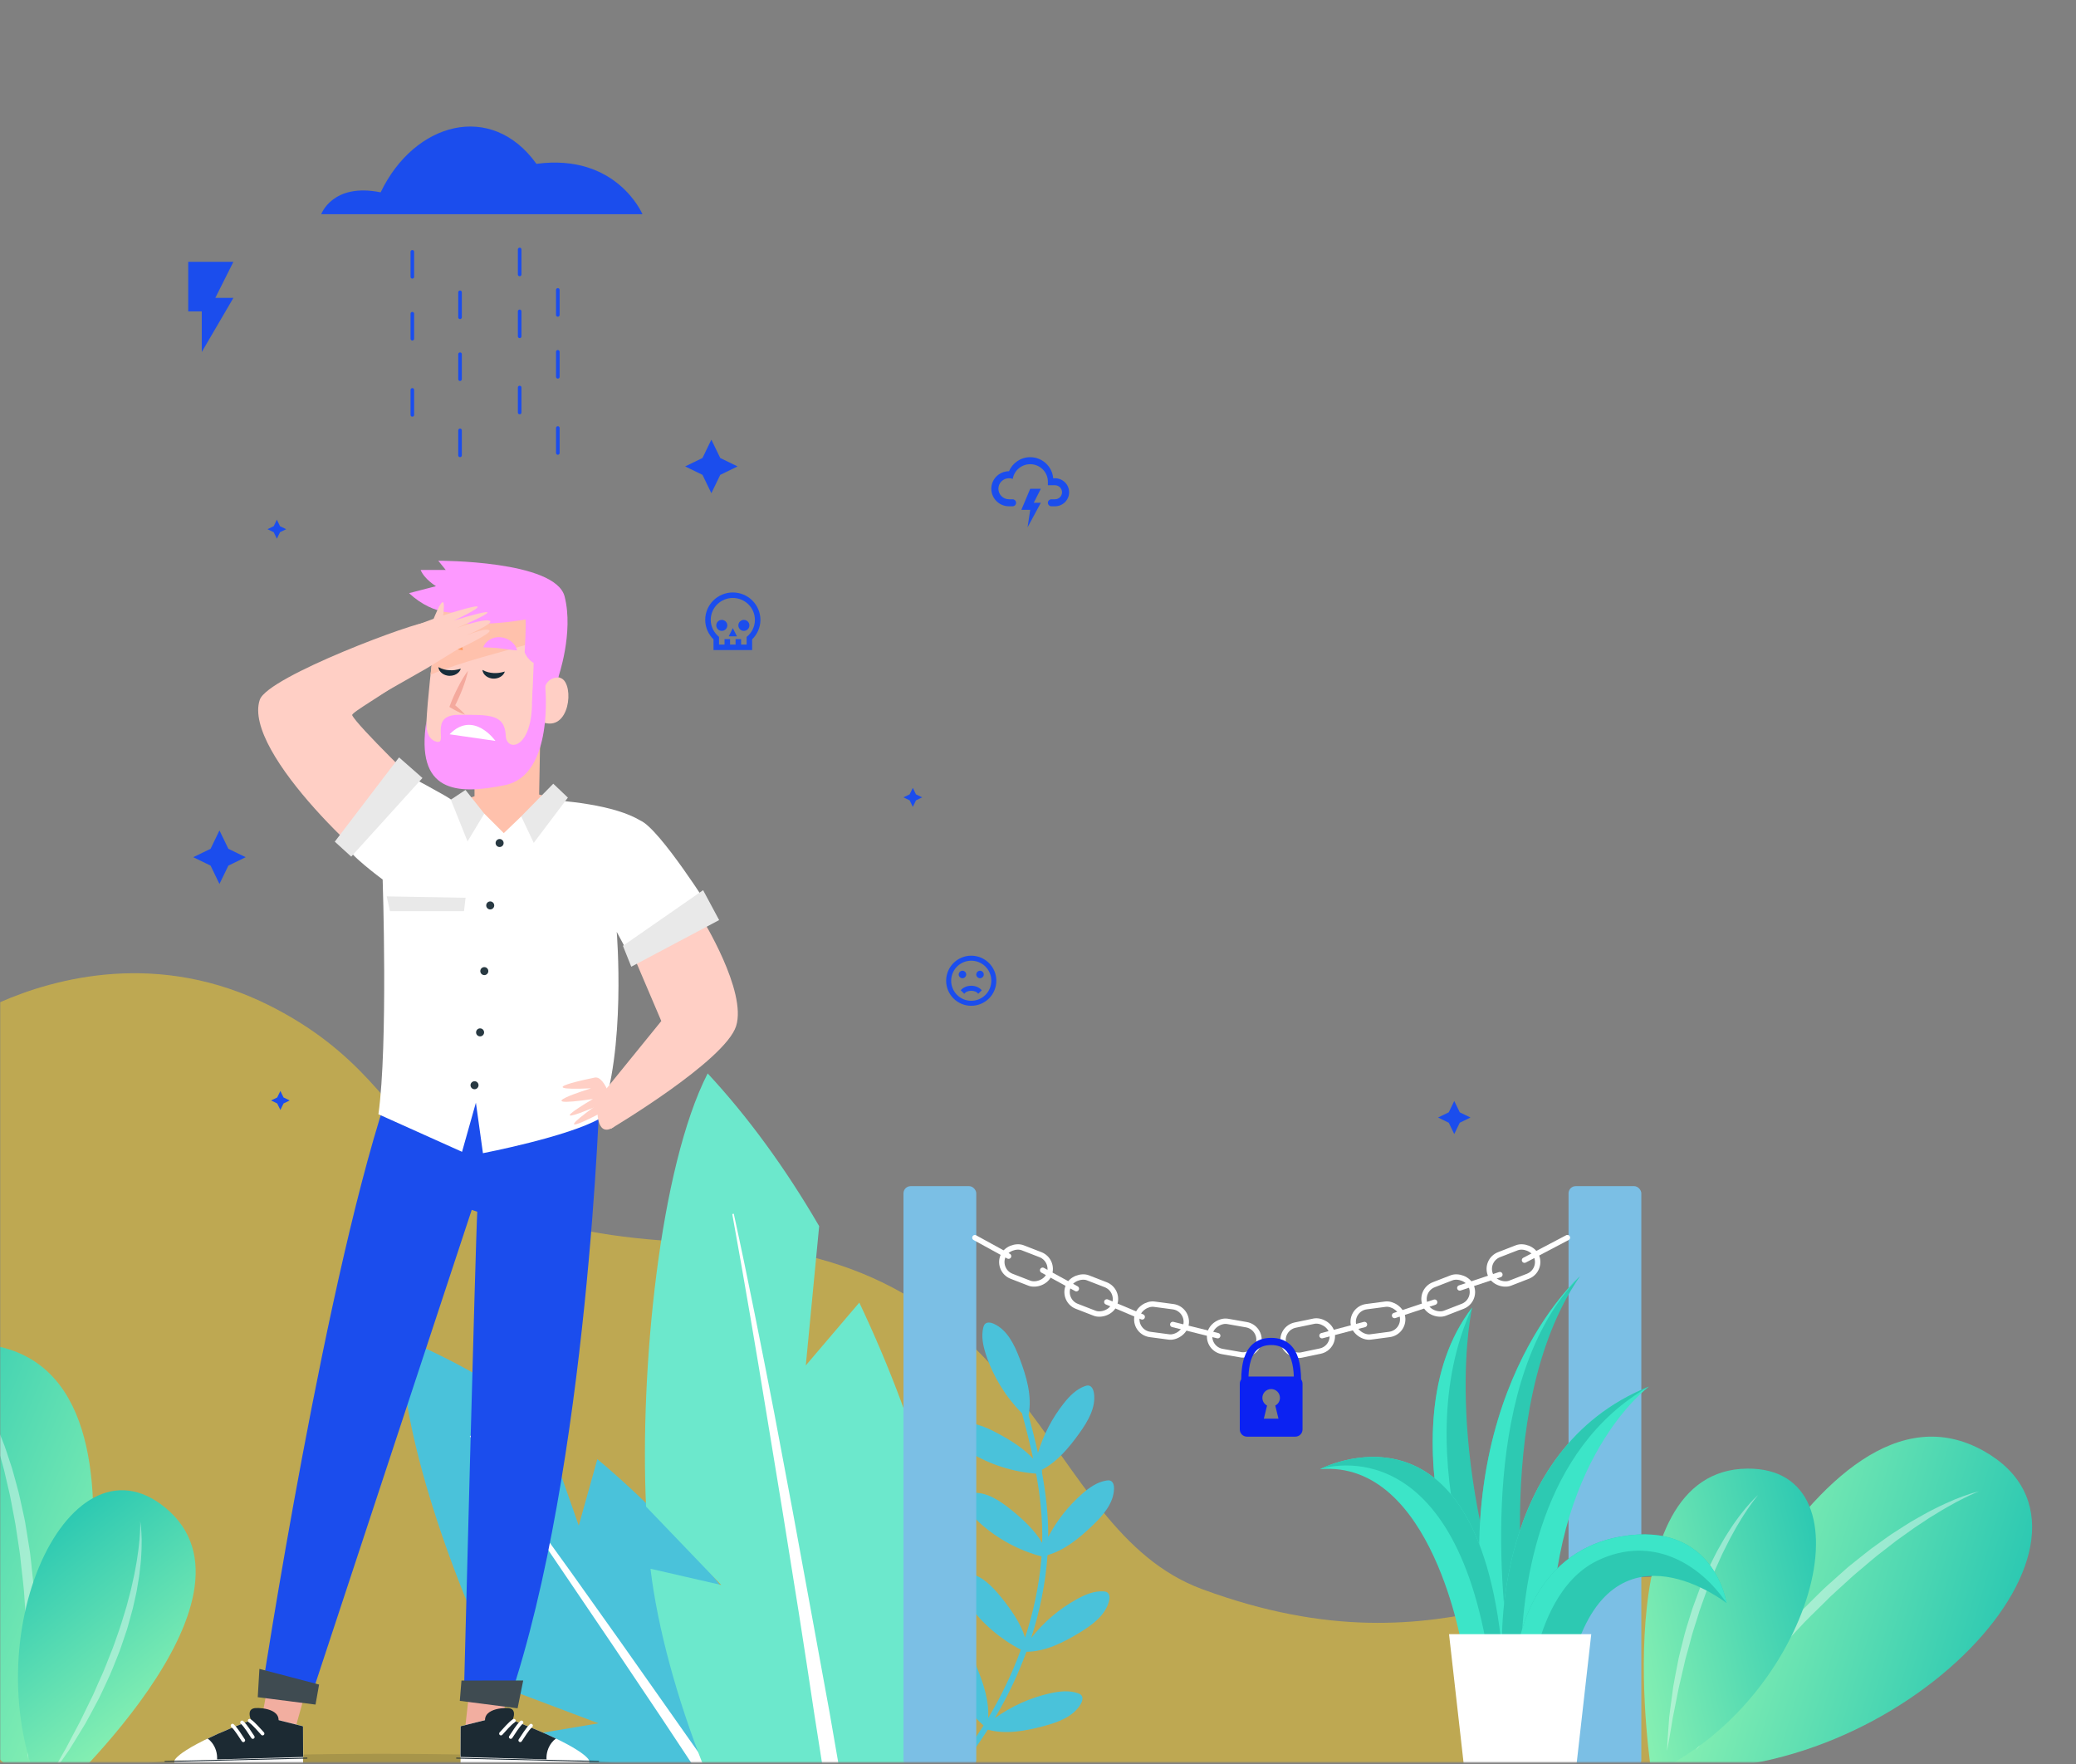 <svg width="1157" height="983" viewBox="0 0 1157 983" fill="none" xmlns="http://www.w3.org/2000/svg">
<rect x="0" y="0" width="1157" height="983" fill="#808080" stroke="none"/>
<mask id="mask0" mask-type="alpha" maskUnits="userSpaceOnUse" x="0" y="0" width="1157" height="983">
<rect width="1157" height="982.036" fill="#1B4DED"/>
</mask>
<g mask="url(#mask0)">
<path opacity="0.6" d="M670.028 885.574C577.519 851.427 581.682 698.464 392.559 692.475C212.816 686.783 250.895 611.376 150.816 560.654C88.516 529.069 30.565 545.103 -0 558.492V1276.57C-0 1287.48 8.952 1296.42 19.887 1296.42L928.521 1303.4C939.456 1303.4 948.409 1294.46 948.409 1283.55V881.86C873.663 862.824 811.064 937.619 670.028 885.574Z" fill="#E7C335"/>
<path fill-rule="evenodd" clip-rule="evenodd" d="M617.049 887.336C616.427 886.922 615.642 886.818 614.893 886.784C609.738 886.496 604.757 888.602 600.236 891.088C590.354 896.508 581.613 903.966 574.671 912.839C579.514 897.878 582.685 882.388 583.804 866.713L583.839 866.586C593.387 863.824 601.459 857.184 608.689 850.267C614.639 844.582 620.659 837.781 620.878 829.564C620.924 827.814 620.463 825.731 618.825 825.11C618.122 824.845 617.349 824.903 616.6 825.029C611.503 825.847 607.086 828.965 603.2 832.36C595.439 839.116 588.97 847.344 584.196 856.447C584.254 844.318 582.905 832.429 580.737 820.645L580.783 819.54C580.702 819.402 580.61 819.264 580.529 819.126C589.201 814.614 595.785 806.708 601.516 798.71C606.313 792.023 610.961 784.232 609.646 776.107C609.369 774.381 608.516 772.424 606.798 772.102C606.06 771.964 605.31 772.171 604.595 772.424C599.741 774.174 595.981 778.052 592.787 782.103C586.341 790.274 581.475 799.676 578.477 809.631C576.908 802.611 575.121 795.602 573.23 788.571L573.264 788.525C575.294 777.902 572.077 767.015 568.225 756.911C565.296 749.223 561.352 741.052 553.845 737.657C552.254 736.932 550.144 736.552 548.933 737.818C548.414 738.359 548.172 739.096 547.987 739.832C546.765 744.839 547.93 750.109 549.544 755.001C553.58 767.199 560.51 778.432 569.574 787.558C571.857 796.005 574.014 804.429 575.813 812.877C570.416 807.042 563.336 802.669 556.267 798.848C549.025 794.935 540.688 791.31 532.777 793.623C531.094 794.118 529.26 795.2 529.156 796.937C529.11 797.685 529.422 798.41 529.756 799.078C532.108 803.67 536.433 806.904 540.861 809.562C551.931 816.202 564.57 820.207 577.45 821.186C579.768 833.902 581.14 846.711 580.84 859.785C576.62 852.627 570.197 846.723 563.659 841.417C557.259 836.239 549.752 831.129 541.553 831.946C539.812 832.119 537.794 832.844 537.378 834.535C537.194 835.26 537.367 836.032 537.574 836.745C539.027 841.694 542.683 845.676 546.534 849.094C556.209 857.69 567.937 863.986 580.46 867.323C580.391 868.198 580.345 869.061 580.264 869.935C578.926 884.425 575.836 898.706 571.304 912.517C568.755 904.461 563.659 897.176 558.308 890.501C553.165 884.079 546.915 877.485 538.739 876.53C536.998 876.323 534.876 876.61 534.103 878.175C533.769 878.843 533.769 879.626 533.815 880.374C534.173 885.518 536.894 890.179 539.927 894.356C547.491 904.76 557.524 913.357 568.952 919.284C566.426 926.189 563.532 932.979 560.326 939.596C557.409 945.684 554.191 951.588 550.732 957.342C551.297 947.882 548.183 938.399 544.574 929.538C541.472 921.919 537.344 913.84 529.768 910.618C529.11 910.342 528.384 910.123 527.669 910.042V932.679C532.328 943.612 539.35 953.533 548.137 961.543C543.006 969.679 537.378 977.459 531.37 984.951H535.51C540.849 978.172 545.866 971.152 550.501 963.867C560.637 966.606 571.488 964.592 581.659 961.876C589.616 959.759 598.172 956.686 602.324 949.585C603.212 948.078 603.8 946.029 602.67 944.694C602.185 944.119 601.47 943.808 600.767 943.555C595.901 941.829 590.527 942.439 585.488 943.543C574.325 945.983 563.682 950.771 554.422 957.457C558.158 951.139 561.629 944.637 564.766 937.927C567.395 932.311 569.782 926.58 571.927 920.757C571.938 920.757 571.95 920.768 571.961 920.768L572.111 920.457C582.732 920.319 592.683 915.279 601.759 909.743C608.793 905.462 616.127 900.099 618.099 892.112C618.525 890.432 618.514 888.291 617.049 887.336Z" fill="#4AC2DA"/>
<path d="M309.015 984.962C304.425 978.702 300.228 972.522 296.526 966.514L333.577 960.323L282.504 941.058C252.983 884.171 221.906 794.785 223.878 745.61C249.062 755.967 275.297 770.514 300.977 788.559L322.552 850.152L332.919 813.118C383.104 855.124 428.307 910.134 455.464 972.464L454.288 984.962H309.015Z" fill="#4AC2DA"/>
<path d="M387.001 984.962C380.808 975.571 374.593 966.192 368.366 956.835C350.838 930.596 333.206 904.438 315.448 878.359C297.782 852.212 279.931 826.192 261.815 800.367L262.392 799.941C267.12 806.259 271.905 812.543 276.587 818.884L290.609 837.965C299.927 850.705 309.175 863.49 318.4 876.311C336.758 901.998 354.989 927.765 373.117 953.602L395.199 984.974H387.001V984.962Z" fill="white"/>
<path d="M392.411 984.962C377.167 946.374 366.488 907.062 362.522 874.182L401.971 883.228L360.065 839.553C356.548 763.08 367.619 650.55 394.395 598.164C416.547 621.975 437.718 650.861 456.538 683.268L449.088 760.881L478.909 725.873C511.543 794.877 542.954 888.429 533.66 984.962H392.411Z" fill="#6CE8CC"/>
<path d="M458.544 984.962C458.452 984.422 458.36 983.869 458.268 983.328L453.874 955.409C451.107 936.777 448.224 918.156 445.318 899.535C439.437 862.317 433.417 825.11 427.225 787.949C421.148 750.754 414.829 713.605 408.106 676.525L408.948 676.352C410.92 685.57 412.961 694.777 414.863 704.007L420.525 731.708C424.25 750.19 427.882 768.684 431.469 787.19C438.514 824.224 445.387 861.293 452.121 898.384L462.292 954.016L467.124 981.878L467.62 984.962H458.544Z" fill="white"/>
<path d="M23.532 999.675C23.532 999.675 103.304 767.843 -4.13 749.72C-99.883 733.57 -86.859 924.101 23.532 999.675Z" fill="url(#paint0_linear)"/>
<path opacity="0.4" d="M-16.146 768.903C-16.146 768.903 -15.716 769.616 -14.993 771.007C-14.252 772.376 -13.274 774.449 -12.045 777.092C-11.459 778.426 -10.798 779.895 -10.092 781.51C-9.435 783.14 -8.732 784.918 -7.978 786.791C-7.184 788.661 -6.512 790.725 -5.74 792.869C-4.997 795.027 -4.096 797.239 -3.397 799.654C-2.651 802.034 -1.873 804.532 -1.066 807.108C-0.337 809.712 0.403 812.417 1.168 815.179C1.547 816.566 1.936 817.961 2.328 819.377C2.69 820.806 2.997 822.281 3.332 823.743C4.015 826.676 4.725 829.687 5.431 832.749C6.088 835.826 6.622 838.987 7.238 842.159C7.805 845.347 8.534 848.538 8.969 851.82C9.465 855.096 9.962 858.393 10.47 861.698C10.704 863.352 10.999 865.001 11.195 866.68L11.721 871.703C12.443 878.405 13.395 885.072 13.708 891.736C14.059 898.376 14.902 904.883 14.95 911.24C15.189 917.588 15.416 923.725 15.632 929.559C15.605 935.399 15.656 940.917 15.714 946.019C15.738 948.566 15.762 951.021 15.782 953.346C15.723 955.679 15.67 957.889 15.624 959.958C15.532 964.115 15.466 967.743 15.413 970.723C15.361 976.707 15.334 980.128 15.334 980.128C15.334 980.128 15.768 976.725 16.544 970.776C16.891 967.796 17.322 964.17 17.799 960.013C18.026 957.926 18.281 955.714 18.543 953.38C18.683 951.039 18.841 948.585 18.987 946.01C19.301 940.879 19.629 935.301 19.895 929.416C20.018 923.526 20.005 917.306 19.971 910.887C19.975 909.278 19.956 907.651 19.949 906.033C19.92 904.398 19.799 902.761 19.738 901.119C19.586 897.827 19.408 894.477 19.198 891.121C18.937 884.37 18.066 877.603 17.382 870.786L16.799 865.698C16.591 864.01 16.273 862.324 16.017 860.652C15.473 857.299 14.94 853.956 14.401 850.644C13.95 847.313 13.125 844.081 12.445 840.875C11.724 837.673 11.077 834.494 10.327 831.396C9.488 828.318 8.675 825.297 7.868 822.337C7.45 820.864 7.063 819.397 6.63 817.965C6.167 816.547 5.695 815.14 5.236 813.762C4.308 810.996 3.477 808.291 2.55 805.728C1.554 803.182 0.597 800.723 -0.339 798.373C-1.216 795.997 -2.246 793.808 -3.196 791.702C-4.165 789.619 -5.013 787.614 -5.983 785.804C-6.913 783.989 -7.79 782.291 -8.604 780.717C-9.494 779.191 -10.299 777.789 -11.03 776.52C-12.53 774.007 -13.802 772.117 -14.707 770.836C-15.632 769.557 -16.146 768.903 -16.146 768.903Z" fill="white"/>
<path d="M26.297 1005.8C26.297 1005.8 153.995 891.083 92.148 840.168C37 794.763 -18.287 918.04 26.297 1005.8Z" fill="url(#paint1_linear)"/>
<path opacity="0.4" d="M78.146 847.658C78.146 847.658 78.189 848.26 78.175 849.384C78.192 850.516 78.112 852.173 78.016 854.256C77.943 855.296 77.862 856.457 77.771 857.721C77.638 858.969 77.498 860.339 77.346 861.791C77.234 863.239 76.96 864.775 76.733 866.386C76.487 868 76.311 869.708 75.948 871.465C75.624 873.219 75.29 875.054 74.932 876.963C74.522 878.847 74.097 880.793 73.659 882.801C73.439 883.795 73.211 884.82 72.984 885.845C72.737 886.872 72.439 887.895 72.163 888.935C71.611 891.016 71.053 893.148 70.49 895.311C69.874 897.469 69.168 899.627 68.497 901.831C67.784 904.02 67.188 906.267 66.365 908.477C65.594 910.692 64.805 912.929 64.016 915.166C63.616 916.29 63.248 917.421 62.807 918.53L61.463 921.856C59.698 926.289 58.061 930.79 56.043 935.037C54.047 939.302 52.425 943.649 50.329 947.632C48.359 951.661 46.468 955.571 44.656 959.271C42.694 962.885 40.877 966.342 39.224 969.53C38.388 971.124 37.586 972.655 36.826 974.11C36.013 975.54 35.243 976.896 34.513 978.155C33.078 980.713 31.822 982.938 30.788 984.776C28.753 988.479 27.607 990.592 27.607 990.592C27.607 990.592 29.024 988.643 31.493 985.218C32.711 983.493 34.194 981.395 35.877 978.984C36.713 977.773 37.612 976.486 38.565 975.132C39.431 973.726 40.351 972.254 41.305 970.718C43.212 967.645 45.274 964.294 47.414 960.732C49.457 957.109 51.514 953.242 53.638 949.227C54.172 948.23 54.704 947.214 55.247 946.206C55.768 945.181 56.244 944.119 56.752 943.065C57.748 940.958 58.759 938.809 59.748 936.642C61.833 932.357 63.546 927.808 65.367 923.329L66.696 919.953C67.124 918.816 67.49 917.665 67.887 916.521C68.661 914.235 69.435 911.949 70.202 909.694C71.031 907.452 71.581 905.149 72.216 902.898C72.821 900.64 73.481 898.426 74.041 896.223C74.538 894.007 75.029 891.821 75.515 889.687C75.738 888.622 75.992 887.563 76.186 886.511C76.359 885.461 76.533 884.411 76.709 883.382C77.041 881.324 77.43 879.331 77.683 877.393C77.905 875.448 78.113 873.565 78.319 871.753C78.555 869.948 78.627 868.211 78.727 866.552C78.806 864.895 78.937 863.334 78.924 861.858C78.932 860.381 78.95 859.003 78.958 857.728C78.906 856.459 78.854 855.281 78.814 854.223C78.714 852.11 78.531 850.46 78.382 849.332C78.258 848.243 78.146 847.658 78.146 847.658Z" fill="white"/>
<path d="M236.504 440.578C236.504 440.578 199.094 404.525 196.285 398.564C194.849 395.567 271.519 357.57 237.812 346.923C233.822 345.68 149.108 376.92 144.767 389.989C134.936 419.443 210.617 488.138 221.821 491.931C265.231 506.658 236.504 440.578 236.504 440.578Z" fill="#FFCFC5"/>
<path opacity="0.15" d="M74.128 985.257C74.128 989.653 136.221 993.203 212.804 993.203C289.388 993.203 351.48 989.64 351.48 985.257C351.48 980.86 289.388 977.31 212.804 977.31C136.221 977.31 74.128 980.86 74.128 985.257Z" fill="#222221"/>
<path d="M328.368 981.05L256.709 977.767L256.613 984.812L328.464 984.62L328.368 981.05Z" fill="white"/>
<path d="M285.5 930.844L279.148 961.732L258.241 971.774L262.231 936.39C270.051 934.924 277.808 933.107 285.5 930.844Z" fill="#F2AEA0"/>
<path d="M279.37 956.25L256.644 961.924L256.58 979.042L328.335 981.082C328.367 981.05 326.707 973.654 279.37 956.25Z" fill="white"/>
<path d="M307.494 971.072C305.42 973.718 304.398 977.065 304.59 980.412L256.647 979.073L256.711 961.955L279.437 956.281C292.971 961.254 302.738 965.398 309.825 968.809C308.931 969.446 308.165 970.211 307.494 971.072Z" fill="#1C2A33"/>
<path d="M283.139 963.326C283.139 963.326 290.64 952.361 283.139 951.819C279.564 951.564 265.71 952.616 271.871 963.326C278.031 974.005 283.139 963.326 283.139 963.326Z" fill="#1C2A33"/>
<path d="M333.826 981.592L254.283 979.711" stroke="#1C2A33" stroke-width="0.487" stroke-miterlimit="10"/>
<path d="M285.914 957.971C283.042 960.011 280.903 962.816 278.477 965.335C278.094 965.717 278.094 966.387 278.477 966.769C278.86 967.152 279.53 967.152 279.913 966.769C282.18 964.378 284.254 961.637 286.936 959.724C287.383 959.406 287.606 958.832 287.287 958.354C287.063 957.907 286.361 957.652 285.914 957.971Z" fill="white"/>
<path d="M289.969 959.054C287.448 961.509 285.756 964.633 283.777 967.47C283.458 967.916 283.681 968.586 284.128 968.841C284.639 969.128 285.213 968.936 285.501 968.49C287.384 965.78 288.98 962.816 291.374 960.489C292.331 959.596 290.895 958.162 289.969 959.054Z" fill="white"/>
<path d="M295.268 960.872C292.747 963.326 291.055 966.45 289.076 969.287C288.757 969.734 288.98 970.403 289.427 970.658C289.938 970.945 290.512 970.754 290.8 970.307C292.683 967.598 294.279 964.633 296.673 962.306C297.63 961.382 296.194 959.947 295.268 960.872Z" fill="white"/>
<path d="M97.207 981.05L168.866 977.767L168.962 984.811L97.111 984.62L97.207 981.05Z" fill="white"/>
<path d="M151.852 925.169L146.139 956.185L161.747 973.303L171.323 939.004C164.62 934.732 158.14 930.142 151.852 925.169Z" fill="#F2AEA0"/>
<path d="M146.204 956.249L168.931 961.924L168.995 979.041L97.24 981.081C97.208 981.05 98.868 973.654 146.204 956.249Z" fill="white"/>
<path d="M118.084 971.072C120.159 973.718 121.18 977.065 120.989 980.412L168.932 979.073L168.868 961.955L146.141 956.281C132.607 961.254 122.84 965.398 115.754 968.809C116.648 969.446 117.414 970.211 118.084 971.072Z" fill="#1C2A33"/>
<path d="M142.436 963.326C142.436 963.326 134.935 952.36 142.436 951.818C146.011 951.563 159.864 952.615 153.703 963.326C147.543 974.004 142.436 963.326 142.436 963.326Z" fill="#1C2A33"/>
<path d="M91.749 981.591L171.292 979.711" stroke="#1C2A33" stroke-width="0.487" stroke-miterlimit="10"/>
<path d="M138.607 959.724C141.289 961.637 143.331 964.378 145.63 966.769C146.013 967.151 146.683 967.151 147.066 966.769C147.449 966.386 147.449 965.749 147.066 965.334C144.64 962.816 142.502 960.011 139.629 957.971C139.182 957.652 138.512 957.907 138.256 958.321C137.969 958.863 138.16 959.405 138.607 959.724Z" fill="white"/>
<path d="M134.171 960.489C136.565 962.816 138.161 965.78 140.044 968.49C140.363 968.936 140.938 969.159 141.417 968.84C141.863 968.585 142.087 967.916 141.768 967.47C139.789 964.601 138.097 961.509 135.575 959.054C134.682 958.162 133.245 959.596 134.171 960.489Z" fill="white"/>
<path d="M128.872 962.305C131.266 964.632 132.862 967.597 134.745 970.306C135.064 970.753 135.639 970.976 136.117 970.657C136.564 970.402 136.788 969.733 136.468 969.286C134.489 966.417 132.798 963.325 130.276 960.871C129.382 959.946 127.946 961.381 128.872 962.305Z" fill="white"/>
<path d="M334.366 605.412C334.366 605.412 328.142 816.915 283.614 948.28L258.525 945.092C258.525 945.092 264.973 692.819 265.995 675.223L262.898 674.203L172.79 947.26L145.85 943.116C145.85 943.116 182.11 705.251 218.339 602.83C226.095 581.027 334.366 605.412 334.366 605.412Z" fill="#1B4DED"/>
<path d="M396.515 507.678C396.515 507.678 367.787 461.903 356.903 457.249C328.175 440.036 250.037 445.805 251.281 445.614C252.526 445.423 223.703 430.122 223.703 430.122C223.703 430.122 194.688 469.522 193.922 471.849C192.869 474.973 213.265 490.114 213.265 490.114C213.265 490.114 216.33 582.111 210.903 620.905L257.506 641.848L265.23 614.466L269.156 642.613C269.156 642.613 316.62 633.464 334.4 623.232C349.146 585.49 343.72 519.281 343.72 519.281L349.944 530.917L396.515 507.678Z" fill="white"/>
<path d="M300.468 442.745L301.138 406.883L264.399 417.371L264.463 443.701C262.739 444.402 255.94 446.156 256.291 448.355C256.834 451.543 269.889 453.392 269.889 453.392L280.773 464.262L290.477 454.954C290.477 454.954 314.768 449.407 311.959 447.463C309.182 445.486 305.224 443.861 300.468 442.745Z" fill="#FFC1AC"/>
<path d="M283.552 335.766C305.385 341.982 303.98 357.124 303.98 357.124C303.98 357.124 304.874 366.081 303.693 379.979C305.895 377.27 309.406 376.282 312.886 378.003C320.227 381.637 317.546 408.382 302.065 402.325C301.203 408.924 298.075 416.765 297.118 418.487C293.543 425.053 278.86 434.553 266.251 435.477C253.643 436.402 237.843 426.807 237.46 412.016C236.918 391.583 245.089 335.734 245.089 335.734C245.089 335.734 247.387 325.438 283.552 335.766Z" fill="#FFCFC5"/>
<path d="M296.671 358.303C299.097 357.57 301.523 356.805 303.981 356.072C303.853 352.565 301.97 341.026 283.553 335.766C247.388 325.438 245.09 335.734 245.09 335.734C245.09 335.734 242.185 355.594 239.951 375.963C258.209 368.408 277.775 363.945 296.671 358.303Z" fill="#FFC1AC"/>
<path d="M292.743 342.939C298.712 343.257 306.501 349.123 312.501 349.314C312.47 349.346 312.438 349.378 312.438 349.441C311.32 351.96 311.129 377.557 311.129 377.557C305.128 377.525 303.851 382.498 303.851 382.498L302.479 393.177L296.542 392.22L297.436 369.492C293.509 367.133 292.392 363.435 292.392 363.435C292.392 363.435 293.446 347.051 292.743 342.939Z" fill="#FD99FF"/>
<path d="M260.826 373.763C260.124 377.365 258.943 380.776 257.666 384.123C256.357 387.47 254.889 390.754 253.229 393.909L252.782 392.284C255.048 394.101 257.283 396.013 259.23 398.276C256.389 397.288 253.804 395.918 251.314 394.451L250.452 393.941L250.867 392.826C252.112 389.447 253.612 386.195 255.24 383.007C256.836 379.82 258.623 376.696 260.826 373.763Z" fill="#F4A99D"/>
<path d="M288.147 362.447C283.997 362.096 281.316 361.555 278.667 361.3C277.358 361.14 276.081 360.981 274.613 360.949C273.113 360.789 271.517 360.917 269.346 360.694C270.751 356.741 275.251 354.542 279.401 355.147C281.476 355.402 283.423 356.231 284.955 357.474C286.455 358.717 287.732 360.311 288.147 362.447Z" fill="#FD99FF"/>
<path d="M257.921 362.352C254.091 361.746 251.793 361.268 249.909 361.268C248.952 361.268 247.994 361.173 246.749 361.364C245.473 361.428 244.036 361.81 242.025 361.97C242.185 359.993 243.047 358.304 244.515 357.029C245.92 355.69 248.09 354.989 250.165 355.084C252.272 355.18 254.219 356.072 255.559 357.379C256.932 358.686 257.889 360.344 257.921 362.352Z" fill="#FF9C62"/>
<path d="M295.01 344.787C295.01 344.787 268.07 350.461 245.823 345.807L256.707 341.153C256.707 341.153 242.726 344.245 227.98 330.538L242.982 326.649C242.982 326.649 236.502 322.76 234.427 317.596H248.408L244.259 312.464C244.259 312.464 309.502 312.209 314.673 332.387C319.844 352.565 311.098 377.557 311.098 377.557L295.01 344.787Z" fill="#FD99FF"/>
<path d="M303.854 382.497C303.854 382.497 308.993 431.779 281.542 437.485C254.091 443.159 231.429 441.501 237.653 401.687C237.653 401.687 236.631 411.76 243.335 413.322C250.07 414.884 238.611 398.34 255.687 398.34C272.764 398.34 281.351 397.766 281.893 410.166C282.276 418.709 296.002 417.976 296.512 392.252C297.087 366.495 303.854 382.497 303.854 382.497Z" fill="#FD99FF"/>
<path d="M250.547 409.179L276.114 412.877C276.114 412.877 263.921 395.504 250.547 409.179Z" fill="white"/>
<path d="M335.325 619.949C335.325 619.949 303.661 636.812 331.048 616.857C331.08 616.857 339.219 609.302 335.325 619.949Z" fill="#FFCFC5"/>
<path d="M316.492 444.467L297.468 469.681L290.478 454.922L308.352 436.72L316.492 444.467Z" fill="#E9E9E9"/>
<path d="M251.249 445.614L260.57 468.884L269.89 453.392L259.421 440.195L251.249 445.614Z" fill="#E9E9E9"/>
<path d="M195.742 477.363L186.581 469.011L222.395 422.057L235.45 433.532L195.742 477.363Z" fill="#E9E9E9"/>
<path d="M291.596 936.454L257.187 936.486L256.261 947.802L288.468 951.946L291.596 936.454Z" fill="#3F4B51"/>
<path d="M144.574 929.982L177.834 938.717L175.855 949.874L143.648 945.761L144.574 929.982Z" fill="#3F4B51"/>
<path d="M276.21 469.777C276.21 470.988 277.199 472.008 278.444 472.008C279.657 472.008 280.679 471.02 280.679 469.777C280.679 468.565 279.689 467.545 278.444 467.545C277.199 467.545 276.21 468.565 276.21 469.777Z" fill="#283942"/>
<path d="M270.976 504.554C270.976 505.766 271.966 506.786 273.21 506.786C274.423 506.786 275.445 505.798 275.445 504.554C275.445 503.343 274.455 502.323 273.21 502.323C271.997 502.323 270.976 503.311 270.976 504.554Z" fill="#283942"/>
<path d="M267.687 541.149C267.687 542.36 268.676 543.38 269.921 543.38C271.134 543.38 272.155 542.392 272.155 541.149C272.155 539.938 271.166 538.917 269.921 538.917C268.676 538.917 267.687 539.906 267.687 541.149Z" fill="#283942"/>
<path d="M267.561 577.521C268.795 577.521 269.796 576.522 269.796 575.289C269.796 574.057 268.795 573.058 267.561 573.058C266.327 573.058 265.327 574.057 265.327 575.289C265.327 576.522 266.327 577.521 267.561 577.521Z" fill="#283942"/>
<path d="M262.227 604.743C262.227 605.954 263.217 606.974 264.462 606.974C265.675 606.974 266.696 605.986 266.696 604.743C266.696 603.5 265.707 602.511 264.462 602.511C263.217 602.543 262.227 603.532 262.227 604.743Z" fill="#283942"/>
<path d="M259.487 500.282L215.534 499.517L217.321 507.742H258.593L259.487 500.282Z" fill="#E9E9E9"/>
<path d="M253.039 345.776C253.039 345.776 285.756 330.475 248.155 342.588C233.792 347.21 187.764 365.284 157.983 380.171C164.686 389.319 202.447 379.756 210.203 388.14L238.196 372.202L254.539 362.128C254.539 362.128 274.329 352.916 272.829 351.354C270.658 349.059 256.231 355.721 256.231 355.721C256.231 355.721 276.149 347.433 272.957 345.935C269.765 344.437 254.667 349.92 254.667 349.92C254.667 349.92 293.992 333.248 253.039 345.776Z" fill="#FFCFC5"/>
<path d="M237.812 355.02C237.812 355.02 250.74 317.979 246.558 346.126C242.919 370.416 237.812 355.02 237.812 355.02Z" fill="#FFCFC5"/>
<path d="M256.804 372.648C256.453 373.955 255.432 375.007 254.251 375.676C253.07 376.377 251.633 376.632 250.261 376.6C248.888 376.505 247.484 376.058 246.367 375.198C245.249 374.369 244.419 373.126 244.356 371.755C245.537 372.393 246.526 372.775 247.516 373.03C248.505 373.253 249.463 373.445 250.42 373.476C252.399 373.604 254.251 373.413 256.804 372.648Z" fill="#172D3A"/>
<path d="M281.35 374.21C280.999 375.517 279.977 376.568 278.796 377.238C277.615 377.939 276.179 378.194 274.806 378.162C273.434 378.067 272.029 377.62 270.912 376.76C269.795 375.931 268.965 374.688 268.901 373.317C270.082 373.955 271.072 374.337 272.061 374.592C273.051 374.815 274.008 375.006 274.966 375.038C276.945 375.166 278.828 374.975 281.35 374.21Z" fill="#172D3A"/>
<path d="M391.057 511.567L353.009 532.51L368.554 568.977L335.166 610.099L340.592 628.906C340.592 628.906 404.016 591.227 410.241 571.814C416.433 552.401 391.057 511.567 391.057 511.567Z" fill="#FFCFC5"/>
<path d="M342.379 618.865C342.379 618.865 337.783 598.495 331.048 600.567C331.048 600.567 292.808 608.122 329.42 606.464C329.42 606.464 291.627 618.099 330.441 612.425C330.441 612.425 299.831 630.276 332.963 616.314C332.963 616.314 331.878 631.36 339.379 629.32C346.912 627.216 342.379 618.865 342.379 618.865Z" fill="#FFCFC5"/>
<path d="M391.855 496.044L347.168 527.06L351.828 538.695L400.792 512.715L391.855 496.044Z" fill="#E9E9E9"/>
<rect x="503.529" y="660.979" width="40.562" height="323.849" rx="4" fill="#7BBFE5"/>
<rect x="874.182" y="660.979" width="40.562" height="323.849" rx="4" fill="#7BBFE5"/>
<rect x="1.943" y="-0.855" width="17.036" height="27.688" rx="8.518" transform="matrix(0.363 -0.932 0.932 0.362 555.918 710.227)" stroke="white" stroke-width="3"/>
<rect x="1.943" y="-0.855" width="17.036" height="27.688" rx="8.518" transform="matrix(0.363 -0.932 0.932 0.362 592.283 726.978)" stroke="white" stroke-width="3"/>
<rect x="1.684" y="-1.29" width="17.031" height="27.695" rx="8.516" transform="matrix(0.132 -0.991 0.991 0.131 633.559 744.351)" stroke="white" stroke-width="3"/>
<rect x="1.738" y="-1.217" width="17.032" height="27.695" rx="8.516" transform="matrix(0.174 -0.985 0.985 0.173 673.681 753.566)" stroke="white" stroke-width="3"/>
<rect x="-1.943" y="-0.855" width="17.036" height="27.688" rx="8.518" transform="matrix(-0.363 -0.932 -0.932 0.362 857.981 706.606)" stroke="white" stroke-width="3"/>
<rect x="-1.943" y="-0.855" width="17.036" height="27.688" rx="8.518" transform="matrix(-0.363 -0.932 -0.932 0.362 821.616 723.357)" stroke="white" stroke-width="3"/>
<rect x="-1.684" y="-1.29" width="17.031" height="27.695" rx="8.516" transform="matrix(-0.132 -0.991 -0.991 0.131 781.306 741.011)" stroke="white" stroke-width="3"/>
<rect x="-1.777" y="-1.161" width="17.032" height="27.694" rx="8.516" transform="matrix(-0.206 -0.979 -0.979 0.205 742.608 749.654)" stroke="white" stroke-width="3"/>
<line x1="543.33" y1="689.699" x2="562.107" y2="699.996" stroke="white" stroke-width="3" stroke-linecap="round" stroke-linejoin="round"/>
<line x1="1.5" y1="-1.5" x2="22.916" y2="-1.5" transform="matrix(0.877 0.48 -0.482 0.876 579.057 708.439)" stroke="white" stroke-width="3" stroke-linecap="round" stroke-linejoin="round"/>
<line x1="1.5" y1="-1.5" x2="22.92" y2="-1.5" transform="matrix(0.921 0.389 -0.39 0.921 614.887 726.3)" stroke="white" stroke-width="3" stroke-linecap="round" stroke-linejoin="round"/>
<line x1="1.5" y1="-1.5" x2="27.331" y2="-1.5" transform="matrix(0.97 0.242 -0.243 0.97 651.79 739.149)" stroke="white" stroke-width="3" stroke-linecap="round" stroke-linejoin="round"/>
<line x1="1.5" y1="-1.5" x2="25.976" y2="-1.5" transform="matrix(0.967 -0.254 0.255 0.967 735.712 746.129)" stroke="white" stroke-width="3" stroke-linecap="round" stroke-linejoin="round"/>
<line x1="1.5" y1="-1.5" x2="25.033" y2="-1.5" transform="matrix(0.949 -0.316 0.317 0.948 776.274 734.961)" stroke="white" stroke-width="3" stroke-linecap="round" stroke-linejoin="round"/>
<line x1="1.5" y1="-1.5" x2="25.033" y2="-1.5" transform="matrix(0.949 -0.316 0.317 0.948 812.639 719.607)" stroke="white" stroke-width="3" stroke-linecap="round" stroke-linejoin="round"/>
<line x1="1.5" y1="-1.5" x2="28.518" y2="-1.5" transform="matrix(0.885 -0.465 0.466 0.885 849.007 704.252)" stroke="white" stroke-width="3" stroke-linecap="round" stroke-linejoin="round"/>
<path fill-rule="evenodd" clip-rule="evenodd" d="M695.812 767.067H721.078C720.964 764.052 720.626 760.766 719.658 757.822C718.858 755.389 717.671 753.341 715.948 751.901C714.257 750.488 711.887 749.525 708.445 749.525C705.003 749.525 702.634 750.488 700.942 751.901C699.22 753.341 698.032 755.389 697.233 757.822C696.265 760.766 695.927 764.052 695.812 767.067ZM725.125 768.663C725.629 769.332 725.928 770.165 725.928 771.067V796.569C725.928 798.778 724.137 800.569 721.928 800.569H694.96C692.751 800.569 690.96 798.778 690.96 796.569V771.067C690.96 770.163 691.26 769.329 691.766 768.659C691.824 765.054 692.117 760.575 693.433 756.572C694.381 753.687 695.904 750.899 698.377 748.832C700.882 746.739 704.195 745.525 708.445 745.525C712.696 745.525 716.009 746.739 718.513 748.832C720.987 750.899 722.509 753.687 723.458 756.572C724.774 760.577 725.067 765.057 725.125 768.663ZM710.736 783.251C712.285 782.431 713.339 780.805 713.339 778.933C713.339 776.235 711.148 774.047 708.444 774.047C705.74 774.047 703.548 776.235 703.548 778.933C703.548 780.806 704.605 782.433 706.156 783.253L704.366 790.565H712.526L710.736 783.251Z" fill="#0B22F2"/>
<path d="M926.461 985.388C926.461 985.388 1010.76 755.197 1105.68 808.608C1190.27 856.214 1059.93 996.031 926.461 985.388Z" fill="url(#paint2_linear)"/>
<path opacity="0.4" d="M1102.91 831.059C1102.91 831.059 1102.13 831.344 1100.69 831.97C1099.25 832.567 1097.18 833.563 1094.56 834.844C1093.26 835.513 1091.82 836.238 1090.25 837.049C1088.71 837.903 1087.04 838.842 1085.28 839.824C1083.48 840.777 1081.65 841.958 1079.7 843.139C1077.76 844.348 1075.67 845.501 1073.6 846.938C1071.52 848.318 1069.34 849.769 1067.08 851.263C1064.87 852.828 1062.59 854.464 1060.26 856.129C1059.09 856.968 1057.9 857.808 1056.71 858.661C1055.52 859.543 1054.35 860.497 1053.17 861.421C1050.79 863.271 1048.34 865.163 1045.86 867.098C1043.41 869.076 1041 871.196 1038.52 873.273C1036.06 875.393 1033.48 877.413 1031.07 879.69C1028.62 881.924 1026.16 884.172 1023.67 886.42C1022.45 887.558 1021.18 888.653 1019.97 889.834L1016.39 893.405C1011.6 898.157 1006.65 902.739 1002.2 907.719C997.742 912.656 992.981 917.18 988.932 922.089C984.741 926.869 980.692 931.493 976.843 935.889C973.179 940.442 969.658 944.696 966.393 948.623C964.768 950.587 963.2 952.479 961.717 954.272C960.291 956.121 958.937 957.871 957.668 959.508C955.116 962.794 952.878 965.654 951.039 968.002C947.304 972.682 945.165 975.357 945.165 975.357C945.165 975.357 946.976 972.441 950.127 967.333C951.738 964.8 953.691 961.713 955.943 958.184C957.084 956.42 958.281 954.542 959.55 952.564C960.919 950.658 962.344 948.652 963.855 946.56C966.849 942.377 970.114 937.839 973.621 933.101C977.242 928.448 981.177 923.625 985.254 918.66C986.266 917.408 987.307 916.156 988.333 914.904C989.388 913.651 990.514 912.456 991.598 911.219C993.793 908.757 996.046 906.267 998.327 903.792C1002.79 898.712 1007.74 894.003 1012.57 889.137L1016.23 885.552C1017.46 884.371 1018.77 883.261 1020.02 882.123C1022.56 879.861 1025.09 877.598 1027.59 875.365C1030.05 873.06 1032.73 871.068 1035.28 869.005C1037.86 866.97 1040.37 864.907 1042.91 862.972C1045.5 861.108 1048.04 859.273 1050.53 857.48C1051.79 856.598 1053.01 855.702 1054.25 854.862C1055.51 854.051 1056.76 853.255 1057.99 852.472C1060.46 850.907 1062.81 849.328 1065.15 847.919C1067.53 846.568 1069.82 845.259 1072.03 844.021C1074.21 842.726 1076.39 841.673 1078.46 840.635C1080.53 839.624 1082.45 838.6 1084.35 837.803C1086.22 836.978 1087.97 836.21 1089.6 835.498C1091.25 834.872 1092.76 834.289 1094.13 833.763C1096.88 832.752 1099.06 832.084 1100.57 831.657C1102.1 831.244 1102.91 831.059 1102.91 831.059Z" fill="white"/>
<path d="M920.458 988.419C920.458 988.419 893.614 819.08 973.805 818.383C1045.31 817.757 1010.49 948.254 920.458 988.419Z" fill="url(#paint3_linear)"/>
<path opacity="0.4" d="M979.965 832.995C979.965 832.995 979.552 833.436 978.853 834.318C978.126 835.186 977.143 836.523 975.902 838.202C975.304 839.056 974.634 840.009 973.907 841.048C973.222 842.1 972.467 843.253 971.668 844.476C970.841 845.672 970.086 847.037 969.245 848.432C968.418 849.84 967.477 851.277 966.65 852.871C965.795 854.436 964.897 856.072 963.97 857.779C963.1 859.501 962.202 861.279 961.276 863.115C960.819 864.025 960.349 864.964 959.878 865.903C959.422 866.857 959.009 867.838 958.567 868.82C957.683 870.784 956.771 872.79 955.844 874.824C954.96 876.887 954.147 879.007 953.278 881.141C952.451 883.29 951.496 885.41 950.74 887.644C949.942 889.849 949.143 892.083 948.345 894.316C947.946 895.44 947.518 896.55 947.162 897.688L946.107 901.117C944.681 905.67 943.113 910.195 942.001 914.762C940.861 919.329 939.378 923.725 938.494 928.136C937.482 932.504 936.484 936.729 935.557 940.742C934.802 944.782 934.032 948.61 933.305 952.124C932.948 953.888 932.606 955.581 932.278 957.189C932.008 958.811 931.751 960.347 931.523 961.784C931.024 964.673 930.596 967.191 930.24 969.268C929.484 973.423 929.042 975.785 929.042 975.785C929.042 975.785 929.171 973.38 929.413 969.169C929.555 967.063 929.727 964.502 929.94 961.571C930.054 960.106 930.168 958.54 930.283 956.89C930.496 955.254 930.71 953.532 930.938 951.74C931.395 948.154 931.908 944.256 932.492 940.144C933.191 936.046 934.032 931.75 934.916 927.296C935.13 926.187 935.358 925.063 935.572 923.939C935.814 922.815 936.113 921.691 936.384 920.552C936.94 918.29 937.51 915.985 938.109 913.68C939.193 909.042 940.732 904.432 942.144 899.808L943.241 896.351C943.626 895.198 944.068 894.074 944.482 892.936C945.323 890.674 946.164 888.412 946.991 886.178C947.761 883.916 948.787 881.782 949.714 879.633C950.669 877.499 951.553 875.365 952.508 873.302C953.52 871.267 954.518 869.261 955.487 867.298C955.986 866.33 956.457 865.349 956.97 864.41C957.498 863.485 958.025 862.56 958.538 861.649C959.579 859.842 960.534 858.05 961.561 856.385C962.616 854.735 963.642 853.141 964.626 851.605C965.581 850.054 966.622 848.659 967.591 847.308C968.575 845.97 969.459 844.676 970.4 843.537C971.326 842.385 972.182 841.304 972.98 840.308C973.821 839.354 974.605 838.472 975.304 837.676C976.715 836.096 977.898 834.93 978.725 834.147C979.509 833.379 979.965 832.995 979.965 832.995Z" fill="white"/>
<path d="M824.755 919.882C824.755 919.882 768.628 796 820.492 728.604C820.492 728.604 802.672 804.366 845.669 919.882H824.755Z" fill="#2DC9B2"/>
<path d="M820.479 728.604C768.615 796 824.742 919.882 824.742 919.882H834.023C834.023 919.882 781.816 812.277 820.479 728.604Z" fill="#3CE5C8"/>
<path d="M880.528 711.231C880.528 711.231 805.098 777.248 829.02 919.881H852.429C852.429 919.881 828.949 786.055 880.528 711.231Z" fill="#2DC9B2"/>
<path d="M829.022 919.881H841.097C836.122 884.81 824.531 767.857 880.544 711.231C880.53 711.231 805.114 777.248 829.022 919.881Z" fill="#3CE5C8"/>
<path d="M837.173 919.881C837.173 919.881 830.629 808.208 919.018 772.667C919.018 772.667 863.789 812.889 864.573 919.881H837.173Z" fill="#3CE5C8"/>
<path d="M837.172 919.881H847.836C848.677 883.785 858.015 807.439 919.017 772.666C830.643 808.207 837.172 919.881 837.172 919.881Z" fill="#2DC9B2"/>
<path d="M815.248 919.881C815.248 919.881 798.596 813.457 735.712 818.679C735.712 818.679 822.975 772.681 837.174 919.881H815.248Z" fill="#3CE5C8"/>
<path d="M735.712 818.679C735.712 818.679 807.435 793.524 829.019 919.881H837.174C822.975 772.681 735.712 818.679 735.712 818.679Z" fill="#2DC9B2"/>
<path d="M845.656 919.881C845.656 919.881 851.387 865.275 903.394 856.212C955.401 847.149 962.258 893.318 962.258 893.318C962.258 893.318 901.284 845.427 877.89 919.881H845.656Z" fill="#2DC9B2"/>
<path d="M903.395 856.212C851.388 865.275 845.657 919.881 845.657 919.881H856.435C859.856 905.838 868.895 879.901 890.393 869.6C920.545 855.173 947.375 871.308 962.259 893.304C962.259 893.318 955.401 847.135 903.395 856.212Z" fill="#3CE5C8"/>
<path d="M875.581 1010.26H818.841L807.579 910.633H886.844L875.581 1010.26Z" fill="white"/>
<path d="M562.337 282.131C561.042 282.131 559.761 281.879 558.565 281.387C557.37 280.896 556.283 280.177 555.368 279.269C553.52 277.437 552.482 274.951 552.482 272.36C552.482 269.768 553.52 267.283 555.368 265.451C557.216 263.618 559.723 262.589 562.337 262.589C564.307 257.996 568.84 254.772 574.162 254.772C580.922 254.772 586.46 259.97 586.973 266.556L587.958 266.497C590.049 266.497 592.054 267.321 593.533 268.787C595.011 270.253 595.842 272.241 595.842 274.314C595.842 276.387 595.011 278.376 593.533 279.842C592.054 281.308 590.049 282.131 587.958 282.131H585.987C585.464 282.131 584.963 281.925 584.594 281.559C584.224 281.192 584.016 280.695 584.016 280.177C584.016 279.659 584.224 279.162 584.594 278.795C584.963 278.429 585.464 278.223 585.987 278.223H587.958C589.003 278.223 590.006 277.811 590.745 277.078C591.484 276.345 591.9 275.351 591.9 274.314C591.9 273.278 591.484 272.283 590.745 271.55C590.006 270.817 589.003 270.406 587.958 270.406H584.016V268.451C584.016 265.86 582.978 263.375 581.13 261.542C579.282 259.71 576.775 258.68 574.162 258.68C569.235 258.68 565.194 262.237 564.426 266.868C563.775 266.634 563.066 266.497 562.337 266.497C560.768 266.497 559.264 267.115 558.156 268.214C557.047 269.314 556.424 270.805 556.424 272.36C556.424 273.915 557.047 275.406 558.156 276.506C559.264 277.605 560.768 278.223 562.337 278.223H564.307C564.83 278.223 565.331 278.429 565.701 278.795C566.071 279.162 566.278 279.659 566.278 280.177C566.278 280.695 566.071 281.192 565.701 281.559C565.331 281.925 564.83 282.131 564.307 282.131H562.337ZM574.162 272.36H580.074L576.133 280.177H580.074L572.684 293.857L574.162 284.086H569.235L574.162 272.36Z" fill="#1B4DED"/>
<path d="M156.055 293.234L154.301 289.591L152.533 293.234L149.097 294.898L152.533 296.563L154.301 300.205L156.055 296.563L159.49 294.898L156.055 293.234Z" fill="#1B4DED"/>
<path d="M401.417 255.23L396.456 245L391.509 255.23L381.843 259.911L391.509 264.606L396.456 274.836L401.417 264.606L411.068 259.911L401.417 255.23Z" fill="#1B4DED"/>
<path d="M127.273 472.99L122.312 462.761L117.365 472.99L107.699 477.671L117.365 482.366L122.312 492.596L127.273 482.366L136.924 477.671L127.273 472.99Z" fill="#1B4DED"/>
<path d="M510.5 442.659L508.733 439.031L506.965 442.659L503.529 444.323L506.965 446.002L508.733 449.63L510.5 446.002L513.936 444.323L510.5 442.659Z" fill="#1B4DED"/>
<path d="M158.03 611.562L156.262 607.934L154.495 611.562L151.059 613.227L154.495 614.906L156.262 618.534L158.03 614.906L161.466 613.227L158.03 611.562Z" fill="#1B4DED"/>
<path d="M813.555 619.835L810.489 613.518L807.424 619.835L801.451 622.738L807.424 625.64L810.489 631.957L813.555 625.64L819.528 622.738L813.555 619.835Z" fill="#1B4DED"/>
<path d="M104.901 145.891V173.53H112.454V196.144L130.078 165.992H120.007L130.078 145.891H104.901Z" fill="#1B4DED"/>
<path d="M552.484 546.515C552.484 543.553 551.305 540.713 549.206 538.619C547.108 536.524 544.262 535.348 541.294 535.348C538.326 535.348 535.48 536.524 533.382 538.619C531.283 540.713 530.105 543.553 530.105 546.515C530.105 549.477 531.283 552.317 533.382 554.411C535.48 556.506 538.326 557.682 541.294 557.682C544.262 557.682 547.108 556.506 549.206 554.411C551.305 552.317 552.484 549.477 552.484 546.515ZM555.281 546.515C555.281 550.217 553.807 553.768 551.184 556.385C548.561 559.003 545.004 560.474 541.294 560.474C539.457 560.474 537.638 560.113 535.941 559.411C534.245 558.71 532.703 557.682 531.404 556.385C528.781 553.768 527.307 550.217 527.307 546.515C527.307 542.813 528.781 539.262 531.404 536.644C534.027 534.027 537.584 532.556 541.294 532.556C543.131 532.556 544.95 532.917 546.647 533.618C548.344 534.32 549.885 535.348 551.184 536.644C552.483 537.941 553.513 539.479 554.216 541.173C554.919 542.867 555.281 544.682 555.281 546.515ZM546.189 540.931C547.308 540.931 548.287 541.908 548.287 543.025C548.287 544.142 547.308 545.119 546.189 545.119C545.071 545.119 544.091 544.142 544.091 543.025C544.091 541.908 545.071 540.931 546.189 540.931ZM538.497 543.025C538.497 544.142 537.518 545.119 536.399 545.119C535.28 545.119 534.301 544.142 534.301 543.025C534.301 541.908 535.28 540.931 536.399 540.931C537.518 540.931 538.497 541.908 538.497 543.025ZM541.294 549.307C543.742 549.307 545.896 550.312 547.155 551.833L545.168 553.816C544.539 552.797 543.042 552.099 541.294 552.099C539.546 552.099 538.049 552.797 537.42 553.816L535.434 551.833C536.692 550.312 538.846 549.307 541.294 549.307Z" fill="#1B4DED"/>
<path d="M402.263 351.554C401.447 351.554 400.664 351.232 400.087 350.658C399.51 350.085 399.186 349.307 399.186 348.496C399.186 347.685 399.51 346.907 400.087 346.334C400.664 345.761 401.447 345.438 402.263 345.438C403.079 345.438 403.862 345.761 404.439 346.334C405.016 346.907 405.34 347.685 405.34 348.496C405.34 349.307 405.016 350.085 404.439 350.658C403.862 351.232 403.079 351.554 402.263 351.554ZM406.11 354.611L408.417 350.025L410.725 354.611H406.11ZM414.572 351.554C413.756 351.554 412.973 351.232 412.396 350.658C411.819 350.085 411.495 349.307 411.495 348.496C411.495 347.685 411.819 346.907 412.396 346.334C412.973 345.761 413.756 345.438 414.572 345.438C415.388 345.438 416.171 345.761 416.748 346.334C417.325 346.907 417.649 347.685 417.649 348.496C417.649 349.307 417.325 350.085 416.748 350.658C416.171 351.232 415.388 351.554 414.572 351.554ZM423.803 345.438C423.803 341.384 422.182 337.495 419.297 334.628C416.411 331.761 412.498 330.15 408.417 330.15C406.397 330.15 404.396 330.545 402.53 331.314C400.663 332.082 398.967 333.208 397.538 334.628C394.653 337.495 393.032 341.384 393.032 345.438C393.032 349.719 394.878 353.541 397.648 356.293V362.256H419.187V356.293C421.957 353.541 423.803 349.719 423.803 345.438ZM416.11 359.198H413.033V356.14H409.956V359.198H406.879V356.14H403.802V359.198H400.725V354.917C397.955 352.624 396.109 349.26 396.109 345.438C396.109 342.195 397.406 339.084 399.714 336.79C402.022 334.496 405.153 333.208 408.417 333.208C411.682 333.208 414.813 334.496 417.121 336.79C419.429 339.084 420.726 342.195 420.726 345.438C420.726 349.26 418.88 352.777 416.11 354.917V359.198Z" fill="#1B4DED"/>
<path d="M358.065 119.369H179.032C179.032 119.369 185.303 101.725 212.145 107.18C230.934 68.055 273.905 56.348 298.966 91.298C343.742 85.336 358.065 119.369 358.065 119.369Z" fill="#1B4DED"/>
<line x1="289.62" y1="139.01" x2="289.62" y2="152.928" stroke="#1B4DED" stroke-width="2" stroke-linecap="round"/>
<line x1="289.62" y1="173.5" x2="289.62" y2="187.419" stroke="#1B4DED" stroke-width="2" stroke-linecap="round"/>
<line x1="289.62" y1="215.95" x2="289.62" y2="229.868" stroke="#1B4DED" stroke-width="2" stroke-linecap="round"/>
<line x1="310.887" y1="161.561" x2="310.887" y2="175.48" stroke="#1B4DED" stroke-width="2" stroke-linecap="round"/>
<line x1="310.887" y1="196.051" x2="310.887" y2="209.97" stroke="#1B4DED" stroke-width="2" stroke-linecap="round"/>
<line x1="310.887" y1="238.501" x2="310.887" y2="252.42" stroke="#1B4DED" stroke-width="2" stroke-linecap="round"/>
<line x1="256.389" y1="162.888" x2="256.389" y2="176.806" stroke="#1B4DED" stroke-width="2" stroke-linecap="round"/>
<line x1="256.39" y1="197.378" x2="256.39" y2="211.297" stroke="#1B4DED" stroke-width="2" stroke-linecap="round"/>
<line x1="256.39" y1="239.828" x2="256.39" y2="253.746" stroke="#1B4DED" stroke-width="2" stroke-linecap="round"/>
<line x1="229.805" y1="140.336" x2="229.805" y2="154.255" stroke="#1B4DED" stroke-width="2" stroke-linecap="round"/>
<line x1="229.806" y1="174.827" x2="229.806" y2="188.745" stroke="#1B4DED" stroke-width="2" stroke-linecap="round"/>
<line x1="229.806" y1="217.276" x2="229.806" y2="231.195" stroke="#1B4DED" stroke-width="2" stroke-linecap="round"/>
</g>
<defs>
<linearGradient id="paint0_linear" x1="66.076" y1="897.047" x2="-83.172" y2="835.182" gradientUnits="userSpaceOnUse">
<stop stop-color="#87F0B2"/>
<stop offset="1" stop-color="#2DC9B2"/>
</linearGradient>
<linearGradient id="paint1_linear" x1="87.398" y1="957.681" x2="13.71" y2="864.103" gradientUnits="userSpaceOnUse">
<stop stop-color="#87F0B2"/>
<stop offset="1" stop-color="#2DC9B2"/>
</linearGradient>
<linearGradient id="paint2_linear" x1="958.158" y1="878.945" x2="1113.04" y2="925.074" gradientUnits="userSpaceOnUse">
<stop stop-color="#87F0B2"/>
<stop offset="1" stop-color="#2DC9B2"/>
</linearGradient>
<linearGradient id="paint3_linear" x1="903.341" y1="912.653" x2="1019.68" y2="886.363" gradientUnits="userSpaceOnUse">
<stop stop-color="#87F0B2"/>
<stop offset="1" stop-color="#2DC9B2"/>
</linearGradient>
</defs>
</svg>
